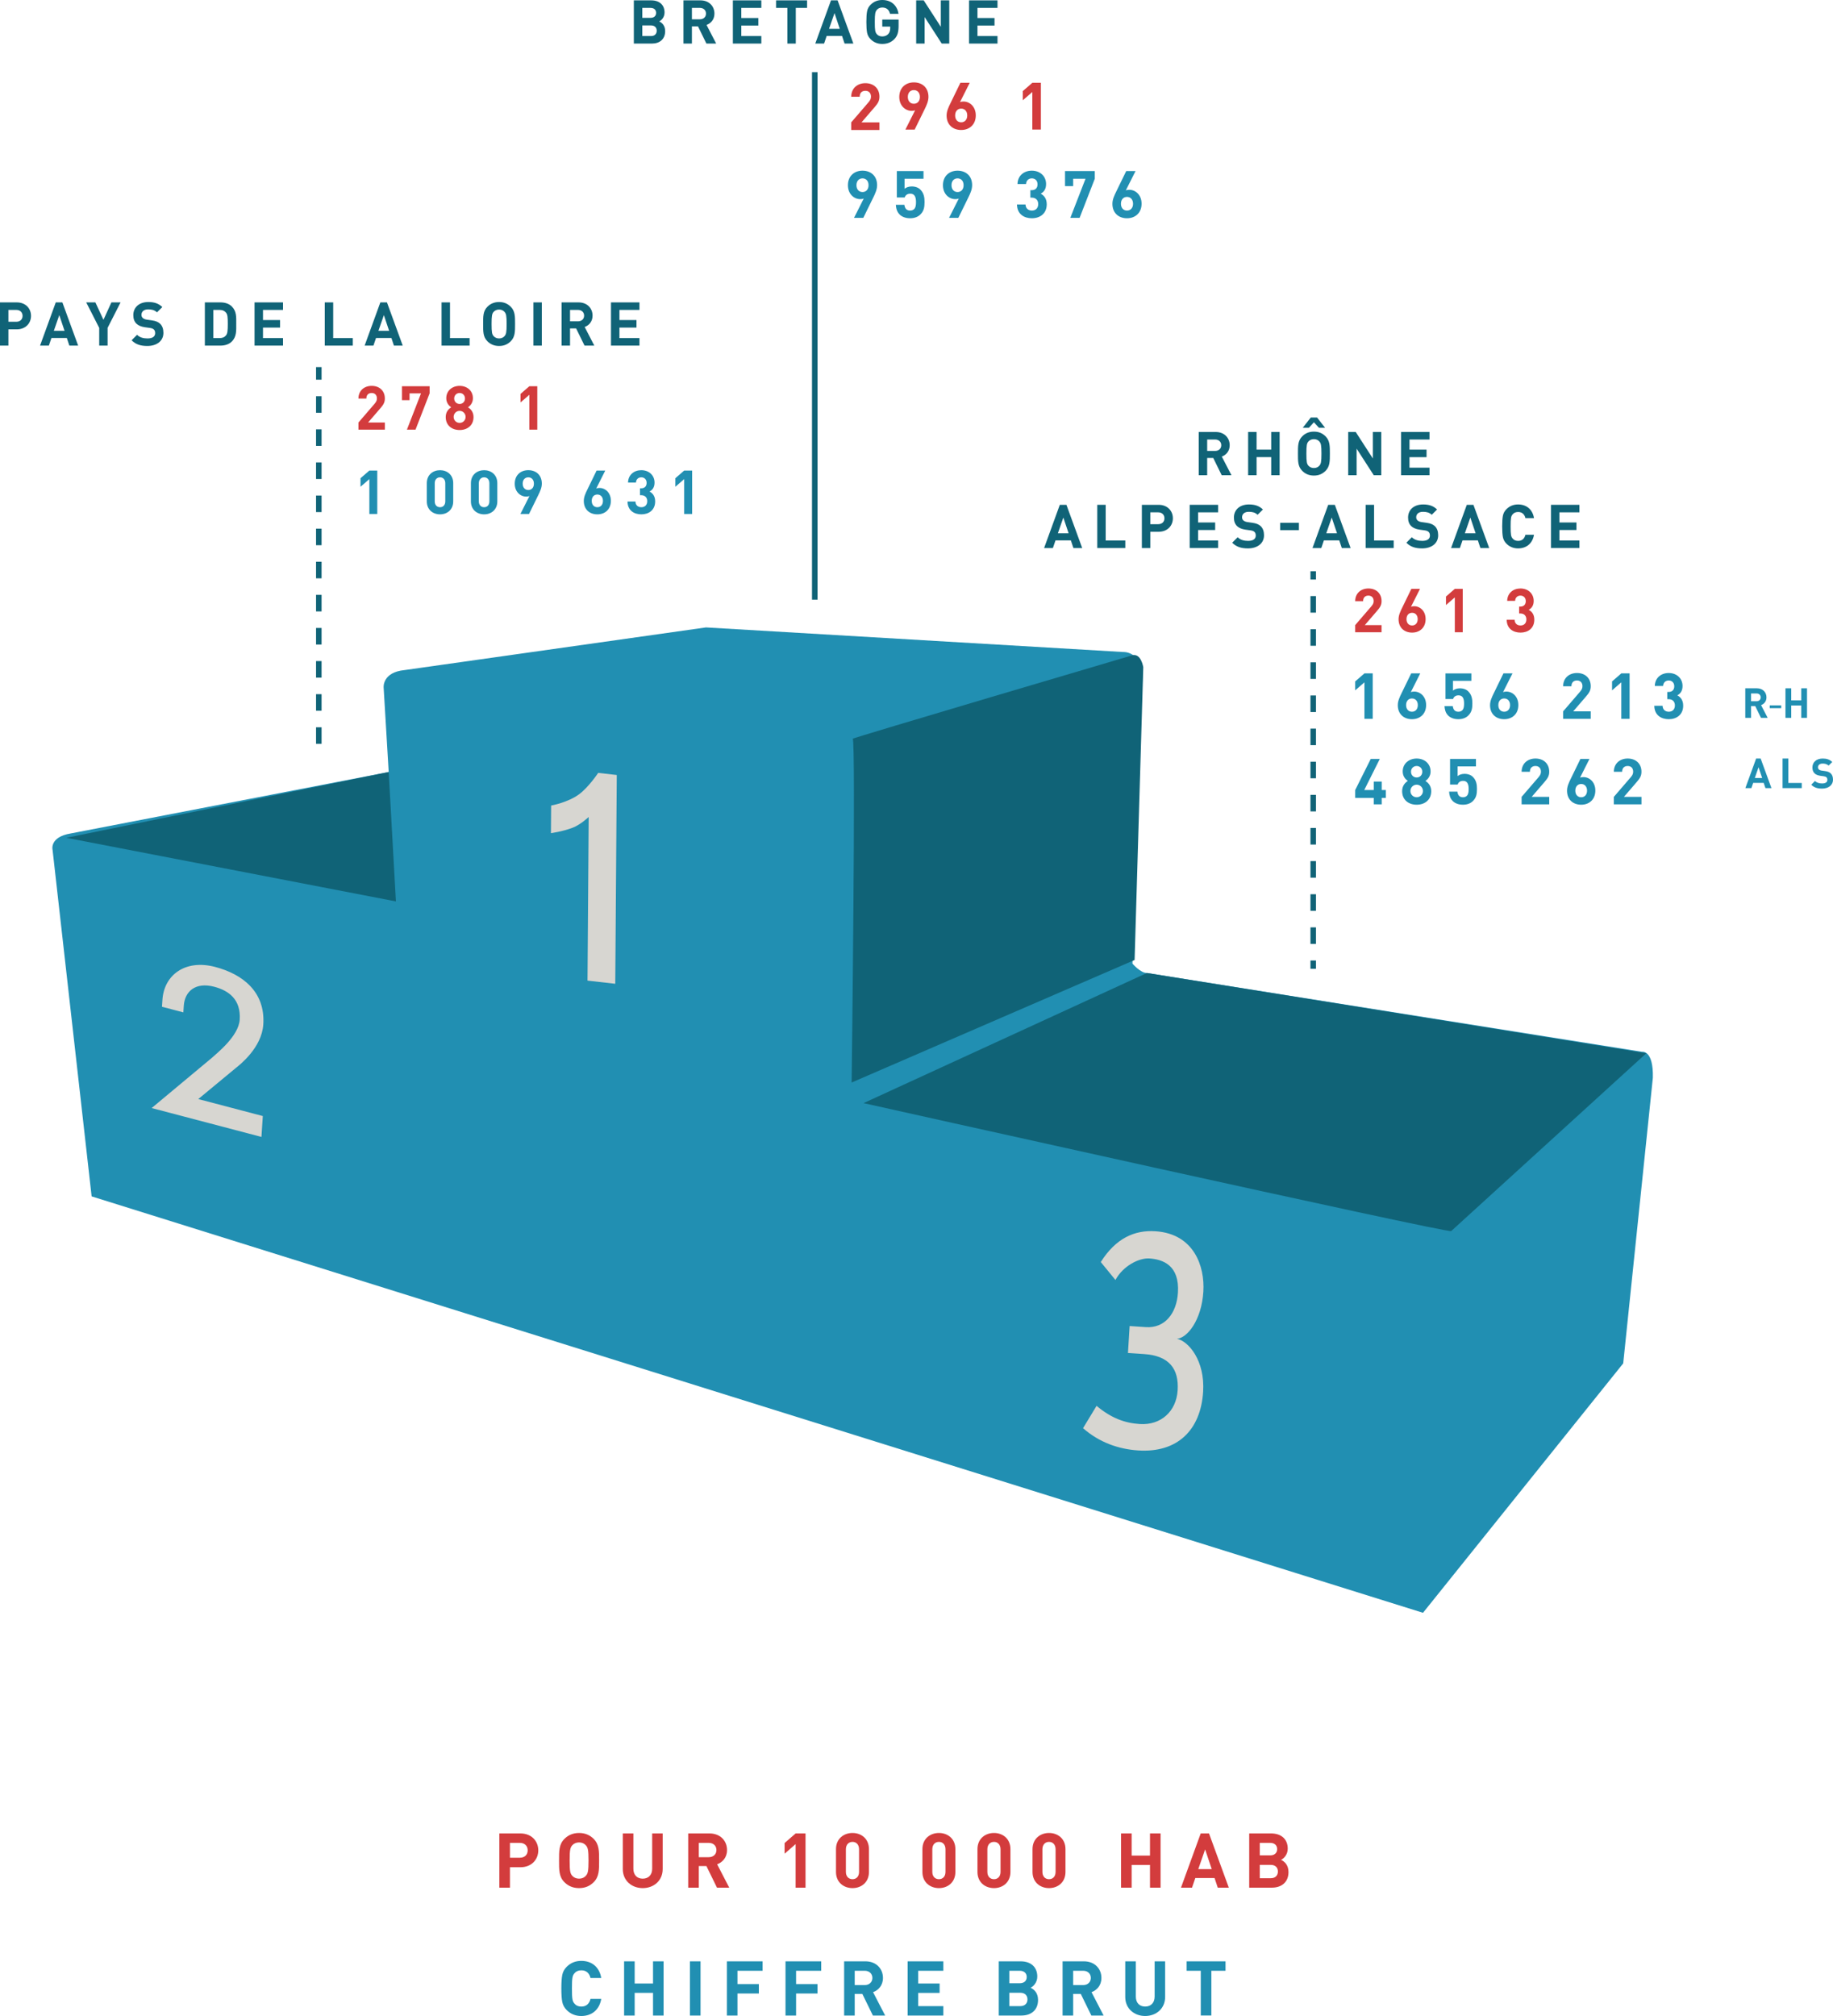 <?xml version="1.0" encoding="UTF-8" standalone="no"?>
<!-- Created with Inkscape (http://www.inkscape.org/) -->

<svg
   xmlns:dc="http://purl.org/dc/elements/1.1/"
   xmlns:cc="http://creativecommons.org/ns#"
   xmlns:rdf="http://www.w3.org/1999/02/22-rdf-syntax-ns#"
   xmlns:svg="http://www.w3.org/2000/svg"
   xmlns="http://www.w3.org/2000/svg"
   version="1.1"
   width="332.276"
   height="365.37"
   viewBox="0 0 332.276 365.37"
   id="Calque_1"
   xml:space="preserve"><defs
   id="defs271" />
<g
   transform="translate(-25.445,-7.816)"
   id="g3">
	<path
   d="m 355.736,150.738 c -0.813,0 -1.43,-0.174 -1.957,-0.707 l 0.677,-0.677 c 0.339,0.339 0.798,0.452 1.295,0.452 0.617,0 0.948,-0.234 0.948,-0.663 0,-0.188 -0.053,-0.346 -0.166,-0.452 -0.105,-0.098 -0.226,-0.15 -0.474,-0.188 l -0.647,-0.09 c -0.46,-0.068 -0.798,-0.211 -1.039,-0.444 -0.256,-0.256 -0.384,-0.602 -0.384,-1.053 0,-0.956 0.707,-1.626 1.866,-1.626 0.737,0 1.272,0.181 1.731,0.625 l -0.662,0.655 c -0.339,-0.323 -0.745,-0.369 -1.099,-0.369 -0.556,0 -0.828,0.309 -0.828,0.677 0,0.136 0.045,0.279 0.158,0.384 0.105,0.098 0.278,0.18 0.496,0.21 l 0.633,0.09 c 0.489,0.068 0.798,0.204 1.023,0.414 0.286,0.271 0.414,0.662 0.414,1.136 0.002,1.039 -0.864,1.626 -1.985,1.626 z"
   id="path5"
   style="fill:#218fb2" />
	<path
   d="M 283.397,300.112 42.054,224.643 34.979,161.883 c 0,0 -0.655,-2.358 3.276,-3.014 l 57.65,-11.137 -0.917,-15.33 c 0,0 -0.262,-2.751 3.8,-3.145 l 54.636,-7.73 75.6,4.455 c 0,0 3.276,-0.262 3.538,4.455 l -1.834,52.016 c 0,0 1.441,1.703 2.62,1.703 l 89.75,14.281 c 0,0 2.096,-0.393 1.965,4.717 l -5.372,51.754 -36.294,45.204 z"
   id="path7"
   style="fill:#218fb2" />
	<path
   d="m 131.946,185.537 0.214,-29.654 c 0,0 -1.508,1.418 -2.885,1.937 -1.837,0.705 -3.96,0.994 -3.96,0.994 l 0.036,-5.007 c 0,0 2.999,-0.526 5.049,-2.026 1.758,-1.293 3.482,-3.892 3.482,-3.892 l 3.368,0.384 -0.273,37.837 -5.031,-0.573 z"
   id="path9"
   style="fill:#d7d6d1" />
	<g
   id="g11">
		<path
   d="m 231.759,270.688 c -3.578,-0.239 -7.056,-1.462 -9.987,-4.036 l 2.452,-4.047 c 2.645,2.208 5.061,3.113 7.831,3.297 3.77,0.252 6.628,-2.233 6.869,-6.131 0.235,-3.799 -1.468,-6.242 -6.084,-6.55 l -2.924,-0.195 0.302,-4.885 2.962,0.198 c 3.385,0.226 5.56,-2.453 5.795,-6.253 0.309,-4.984 -2.755,-6.03 -5.179,-6.192 -1.846,-0.123 -4.755,1.317 -6.151,3.899 l -2.657,-3.249 c 2.698,-4.279 6.078,-5.837 9.925,-5.58 7.001,0.468 8.952,6.395 8.671,10.935 -0.324,5.231 -2.956,8.424 -4.779,8.55 2.097,0.438 5.086,3.957 4.737,9.582 -0.432,7.006 -4.705,11.13 -11.783,10.657 z"
   id="path13"
   style="fill:#d7d6d1" />
	</g>
	<g
   id="g15">
		<path
   d="m 52.934,208.633 10.894,-9.079 c 0.908,-0.841 4.874,-3.934 5.071,-6.941 0.238,-3.643 -1.965,-5.266 -4.619,-5.964 -3.422,-0.9 -5.349,0.86 -5.518,3.442 l -0.079,1.203 -3.876,-1.019 0.084,-1.275 c 0.289,-4.421 4.07,-7.384 9.552,-5.943 4.959,1.304 9.12,4.486 8.732,10.427 -0.277,4.244 -4.316,7.355 -4.991,7.897 l -6.796,5.624 11.698,3.077 -0.247,3.785 -19.905,-5.234 z"
   id="path17"
   style="fill:#d7d6d1" />
	</g>
	<path
   d="m 181.986,207.741 c 0,0 105.735,23.584 106.521,23.191 l 35.376,-32.232 -90.537,-14.544 -51.36,23.585 z"
   id="path19"
   style="fill:#106377" />
	<path
   d="m 179.824,204.007 51.295,-22.208 1.572,-53.064 c 0,0 -0.393,-2.555 -1.965,-2.162 0,0 -51.295,15.133 -50.706,15.133 0.589,0 -0.196,62.301 -0.196,62.301 z"
   id="path21"
   style="fill:#106377" />
	<polygon
   points="97.214,171.185 95.904,147.732 37.468,159.655 "
   id="polygon23"
   style="fill:#106377" />
	<line
   stroke-miterlimit="10"
   x1="173.14"
   y1="116.499"
   x2="173.14"
   y2="20.899"
   id="line25"
   style="fill:#ffffff;stroke:#106377;stroke-miterlimit:10" />
	
		<line
   stroke-miterlimit="10"
   x1="83.237"
   y1="142.626"
   x2="83.237"
   y2="74.342"
   id="line27"
   style="fill:#ffffff;stroke:#106377;stroke-miterlimit:10;stroke-dasharray:3" />
	<g
   id="g29">
		<line
   x1="263.498"
   y1="183.391"
   x2="263.498"
   y2="111.346"
   id="line31"
   style="fill:#ffffff" />
		<g
   id="g33">
			<line
   stroke-miterlimit="10"
   x1="263.498"
   y1="183.391"
   x2="263.498"
   y2="181.891"
   id="line35"
   style="fill:none;stroke:#106377;stroke-miterlimit:10" />
			
				<line
   stroke-miterlimit="10"
   x1="263.498"
   y1="178.889"
   x2="263.498"
   y2="114.347"
   id="line37"
   style="fill:none;stroke:#106377;stroke-miterlimit:10;stroke-dasharray:3.002, 3.002" />
			<line
   stroke-miterlimit="10"
   x1="263.498"
   y1="112.846"
   x2="263.498"
   y2="111.346"
   id="line39"
   style="fill:none;stroke:#106377;stroke-miterlimit:10" />
		</g>
	</g>
	<g
   id="g41">
		<path
   d="m 28.481,67.505 h -1.507 v 2.948 H 25.445 V 62.62 h 3.037 c 1.617,0 2.585,1.111 2.585,2.442 0,1.331 -0.969,2.443 -2.586,2.443 z m -0.078,-3.521 h -1.43 v 2.146 h 1.43 c 0.693,0 1.133,-0.43 1.133,-1.067 10e-4,-0.639 -0.44,-1.079 -1.133,-1.079 z"
   id="path43"
   style="fill:#106377" />
		<path
   d="m 38.017,70.453 -0.462,-1.386 h -2.783 l -0.473,1.386 h -1.595 l 2.849,-7.833 h 1.199 l 2.86,7.833 h -1.595 z m -1.826,-5.523 -0.99,2.849 h 1.947 L 36.191,64.93 z"
   id="path45"
   style="fill:#106377" />
		<path
   d="m 44.948,67.24 v 3.213 H 43.429 V 67.24 l -2.354,-4.62 h 1.661 l 1.463,3.157 1.441,-3.157 h 1.661 l -2.353,4.62 z"
   id="path47"
   style="fill:#106377" />
		<path
   d="m 52.163,70.519 c -1.188,0 -2.09,-0.254 -2.86,-1.034 l 0.99,-0.99 c 0.495,0.495 1.166,0.66 1.892,0.66 0.902,0 1.386,-0.342 1.386,-0.969 0,-0.274 -0.077,-0.506 -0.242,-0.66 -0.154,-0.143 -0.33,-0.22 -0.693,-0.274 L 51.69,67.12 c -0.671,-0.1 -1.166,-0.309 -1.518,-0.649 -0.374,-0.374 -0.561,-0.88 -0.561,-1.54 0,-1.397 1.034,-2.377 2.729,-2.377 1.078,0 1.859,0.265 2.53,0.913 l -0.968,0.957 c -0.495,-0.473 -1.089,-0.539 -1.606,-0.539 -0.814,0 -1.21,0.451 -1.21,0.99 0,0.198 0.066,0.407 0.231,0.562 0.154,0.143 0.407,0.264 0.726,0.308 l 0.924,0.132 c 0.715,0.1 1.166,0.298 1.496,0.605 0.418,0.396 0.605,0.968 0.605,1.661 0,1.518 -1.266,2.376 -2.905,2.376 z"
   id="path49"
   style="fill:#106377" />
		<path
   d="m 67.475,69.705 c -0.517,0.517 -1.254,0.748 -2.068,0.748 H 62.58 V 62.62 h 2.828 c 0.814,0 1.551,0.23 2.068,0.748 0.88,0.88 0.792,1.958 0.792,3.136 0,1.176 0.088,2.321 -0.793,3.201 z M 66.408,64.468 C 66.144,64.15 65.792,63.985 65.264,63.985 h -1.155 v 5.104 h 1.155 c 0.528,0 0.88,-0.165 1.144,-0.484 0.286,-0.352 0.33,-0.913 0.33,-2.101 0,-1.189 -0.044,-1.684 -0.33,-2.036 z"
   id="path51"
   style="fill:#106377" />
		<path
   d="M 71.589,70.453 V 62.62 h 5.16 v 1.364 h -3.63 v 1.837 h 3.091 v 1.364 h -3.091 v 1.903 h 3.63 v 1.364 h -5.16 z"
   id="path53"
   style="fill:#106377" />
		<path
   d="M 84.316,70.453 V 62.62 h 1.529 v 6.469 h 3.554 v 1.364 h -5.083 z"
   id="path55"
   style="fill:#106377" />
		<path
   d="m 96.856,70.453 -0.462,-1.386 h -2.783 l -0.473,1.386 h -1.595 l 2.849,-7.833 h 1.199 l 2.86,7.833 H 96.856 z M 95.03,64.93 94.04,67.779 h 1.947 L 95.03,64.93 z"
   id="path57"
   style="fill:#106377" />
		<path
   d="M 105.49,70.453 V 62.62 h 1.529 v 6.469 h 3.554 v 1.364 h -5.083 z"
   id="path59"
   style="fill:#106377" />
		<path
   d="m 118.031,69.661 c -0.55,0.55 -1.221,0.858 -2.112,0.858 -0.891,0 -1.573,-0.309 -2.123,-0.858 -0.792,-0.792 -0.771,-1.771 -0.771,-3.125 0,-1.353 -0.022,-2.332 0.771,-3.124 0.55,-0.55 1.232,-0.858 2.123,-0.858 0.891,0 1.562,0.309 2.112,0.858 0.792,0.792 0.781,1.771 0.781,3.124 0.001,1.353 0.011,2.333 -0.781,3.125 z m -1.133,-5.325 c -0.22,-0.253 -0.561,-0.418 -0.979,-0.418 -0.418,0 -0.77,0.165 -0.99,0.418 -0.297,0.33 -0.374,0.693 -0.374,2.2 0,1.508 0.077,1.871 0.374,2.201 0.22,0.253 0.572,0.418 0.99,0.418 0.418,0 0.759,-0.165 0.979,-0.418 0.297,-0.33 0.385,-0.693 0.385,-2.201 0,-1.507 -0.088,-1.87 -0.385,-2.2 z"
   id="path61"
   style="fill:#106377" />
		<path
   d="M 122.133,70.453 V 62.62 h 1.529 v 7.833 h -1.529 z"
   id="path63"
   style="fill:#106377" />
		<path
   d="m 131.407,70.453 -1.529,-3.124 h -1.1 v 3.124 h -1.529 V 62.62 h 3.069 c 1.595,0 2.542,1.089 2.542,2.398 0,1.1 -0.671,1.782 -1.43,2.057 l 1.749,3.378 h -1.772 z m -1.188,-6.469 h -1.441 v 2.068 h 1.441 c 0.671,0 1.111,-0.43 1.111,-1.034 0,-0.605 -0.44,-1.034 -1.111,-1.034 z"
   id="path65"
   style="fill:#106377" />
		<path
   d="M 136.202,70.453 V 62.62 h 5.16 v 1.364 h -3.63 v 1.837 h 3.091 v 1.364 h -3.091 v 1.903 h 3.63 v 1.364 h -5.16 z"
   id="path67"
   style="fill:#106377" />
	</g>
	<g
   id="g69">
		<path
   d="m 143.622,15.714 h -3.278 V 7.881 h 3.146 c 1.529,0 2.42,0.858 2.42,2.2 0,0.869 -0.572,1.431 -0.968,1.617 0.473,0.22 1.078,0.715 1.078,1.761 0,1.463 -1.001,2.255 -2.398,2.255 z m -0.253,-6.469 h -1.496 v 1.804 h 1.496 c 0.649,0 1.012,-0.362 1.012,-0.901 0,-0.539 -0.363,-0.903 -1.012,-0.903 z m 0.099,3.18 h -1.595 v 1.925 h 1.595 c 0.693,0 1.023,-0.44 1.023,-0.968 0,-0.529 -0.33,-0.957 -1.023,-0.957 z"
   id="path71"
   style="fill:#106377" />
		<path
   d="m 153.5,15.714 -1.529,-3.124 h -1.1 v 3.124 h -1.529 V 7.881 h 3.069 c 1.595,0 2.542,1.089 2.542,2.398 0,1.1 -0.671,1.782 -1.43,2.057 l 1.749,3.378 H 153.5 z m -1.188,-6.469 h -1.441 v 2.068 h 1.441 c 0.671,0 1.111,-0.43 1.111,-1.034 0,-0.605 -0.44,-1.034 -1.111,-1.034 z"
   id="path73"
   style="fill:#106377" />
		<path
   d="M 158.295,15.714 V 7.881 h 5.16 v 1.364 h -3.63 v 1.837 h 3.091 v 1.364 h -3.091 v 1.903 h 3.63 v 1.364 h -5.16 z"
   id="path75"
   style="fill:#106377" />
		<path
   d="m 169.702,9.245 v 6.469 h -1.529 V 9.245 h -2.046 V 7.881 h 5.622 v 1.364 h -2.047 z"
   id="path77"
   style="fill:#106377" />
		<path
   d="m 178.546,15.714 -0.462,-1.386 h -2.783 l -0.473,1.386 h -1.595 l 2.849,-7.833 h 1.199 l 2.86,7.833 h -1.595 z m -1.826,-5.523 -0.99,2.849 h 1.947 l -0.957,-2.849 z"
   id="path79"
   style="fill:#106377" />
		<path
   d="m 187.588,14.889 c -0.605,0.616 -1.331,0.892 -2.211,0.892 -0.836,0 -1.541,-0.286 -2.112,-0.858 -0.341,-0.341 -0.55,-0.737 -0.638,-1.178 -0.088,-0.439 -0.132,-1.089 -0.132,-1.947 0,-0.857 0.044,-1.507 0.132,-1.947 0.088,-0.45 0.297,-0.836 0.638,-1.177 0.572,-0.572 1.276,-0.858 2.112,-0.858 1.782,0 2.739,1.145 2.948,2.509 h -1.54 c -0.188,-0.759 -0.649,-1.145 -1.408,-1.145 -0.407,0 -0.737,0.144 -0.979,0.418 -0.286,0.363 -0.374,0.649 -0.374,2.2 0,1.541 0.066,1.849 0.374,2.212 0.231,0.274 0.561,0.407 0.979,0.407 0.451,0 0.814,-0.144 1.089,-0.44 0.231,-0.264 0.352,-0.616 0.352,-1.045 v -0.297 h -1.441 v -1.276 h 2.959 v 1.144 c 0,1.142 -0.209,1.813 -0.748,2.386 z"
   id="path81"
   style="fill:#106377" />
		<path
   d="m 196.157,15.714 -3.103,-4.808 v 4.808 h -1.529 V 7.881 h 1.364 l 3.103,4.797 V 7.881 h 1.529 v 7.833 h -1.364 z"
   id="path83"
   style="fill:#106377" />
		<path
   d="M 201.107,15.714 V 7.881 h 5.159 v 1.364 h -3.63 v 1.837 h 3.091 v 1.364 h -3.091 v 1.903 h 3.63 v 1.364 h -5.159 z"
   id="path85"
   style="fill:#106377" />
	</g>
	<g
   id="g87">
		<path
   d="m 246.905,93.94 -1.529,-3.124 h -1.101 v 3.124 h -1.529 v -7.833 h 3.069 c 1.596,0 2.542,1.089 2.542,2.398 0,1.1 -0.671,1.782 -1.431,2.057 l 1.749,3.378 h -1.77 z m -1.188,-6.469 h -1.441 v 2.068 h 1.441 c 0.671,0 1.111,-0.43 1.111,-1.034 0,-0.605 -0.44,-1.034 -1.111,-1.034 z"
   id="path89"
   style="fill:#106377" />
		<path
   d="m 255.881,93.94 v -3.278 h -2.651 v 3.278 h -1.53 v -7.833 h 1.529 v 3.201 h 2.651 v -3.201 h 1.529 v 7.833 h -1.528 z"
   id="path91"
   style="fill:#106377" />
		<path
   d="m 265.737,93.148 c -0.55,0.55 -1.222,0.858 -2.112,0.858 -0.892,0 -1.573,-0.309 -2.123,-0.858 -0.793,-0.792 -0.771,-1.771 -0.771,-3.125 0,-1.353 -0.022,-2.332 0.771,-3.124 0.55,-0.55 1.231,-0.858 2.123,-0.858 0.891,0 1.562,0.309 2.112,0.858 0.792,0.792 0.781,1.771 0.781,3.124 0.001,1.353 0.011,2.333 -0.781,3.125 z m -1.199,-7.8 -0.913,-1.002 -0.913,1.002 h -1.111 l 1.452,-1.859 h 1.145 l 1.452,1.859 h -1.112 z m 0.066,2.474 c -0.22,-0.253 -0.561,-0.418 -0.979,-0.418 -0.418,0 -0.771,0.165 -0.99,0.418 -0.297,0.33 -0.374,0.693 -0.374,2.2 0,1.508 0.077,1.871 0.374,2.201 0.22,0.253 0.572,0.418 0.99,0.418 0.418,0 0.759,-0.165 0.979,-0.418 0.298,-0.33 0.386,-0.693 0.386,-2.201 -0.001,-1.506 -0.089,-1.869 -0.386,-2.2 z"
   id="path93"
   style="fill:#106377" />
		<path
   d="m 274.471,93.94 -3.103,-4.808 v 4.808 h -1.529 v -7.833 h 1.364 l 3.103,4.797 v -4.797 h 1.529 v 7.833 h -1.364 z"
   id="path95"
   style="fill:#106377" />
		<path
   d="m 279.42,93.94 v -7.833 h 5.16 v 1.364 h -3.631 v 1.837 h 3.092 v 1.364 h -3.092 v 1.903 h 3.631 v 1.364 h -5.16 z"
   id="path97"
   style="fill:#106377" />
		<path
   d="m 220.027,107.14 -0.462,-1.386 h -2.783 l -0.474,1.386 h -1.595 l 2.849,-7.833 h 1.199 l 2.86,7.833 h -1.594 z m -1.826,-5.523 -0.99,2.849 h 1.947 l -0.957,-2.849 z"
   id="path99"
   style="fill:#106377" />
		<path
   d="m 224.35,107.14 v -7.833 h 1.529 v 6.469 h 3.554 v 1.364 h -5.083 z"
   id="path101"
   style="fill:#106377" />
		<path
   d="m 235.472,104.192 h -1.508 v 2.948 h -1.529 v -7.833 h 3.037 c 1.617,0 2.585,1.111 2.585,2.442 0,1.331 -0.968,2.443 -2.585,2.443 z m -0.077,-3.521 h -1.431 v 2.146 h 1.431 c 0.692,0 1.133,-0.43 1.133,-1.067 -0.001,-0.639 -0.441,-1.079 -1.133,-1.079 z"
   id="path103"
   style="fill:#106377" />
		<path
   d="m 241.103,107.14 v -7.833 h 5.159 v 1.364 h -3.63 v 1.837 h 3.091 v 1.364 h -3.091 v 1.903 h 3.63 v 1.364 h -5.159 z"
   id="path105"
   style="fill:#106377" />
		<path
   d="m 251.674,107.206 c -1.188,0 -2.091,-0.254 -2.86,-1.034 l 0.99,-0.99 c 0.495,0.495 1.166,0.66 1.892,0.66 0.902,0 1.387,-0.342 1.387,-0.969 0,-0.274 -0.077,-0.506 -0.242,-0.66 -0.154,-0.143 -0.33,-0.22 -0.693,-0.274 l -0.946,-0.132 c -0.671,-0.1 -1.166,-0.309 -1.518,-0.649 -0.374,-0.374 -0.562,-0.88 -0.562,-1.54 0,-1.397 1.034,-2.377 2.729,-2.377 1.078,0 1.859,0.265 2.53,0.913 l -0.968,0.957 c -0.495,-0.473 -1.089,-0.539 -1.606,-0.539 -0.814,0 -1.21,0.451 -1.21,0.99 0,0.198 0.065,0.407 0.23,0.562 0.154,0.143 0.407,0.264 0.727,0.308 l 0.924,0.132 c 0.716,0.1 1.166,0.298 1.496,0.605 0.418,0.396 0.605,0.968 0.605,1.661 -0.001,1.518 -1.266,2.376 -2.905,2.376 z"
   id="path107"
   style="fill:#106377" />
		<path
   d="m 257.514,103.895 v -1.332 h 3.389 v 1.332 h -3.389 z"
   id="path109"
   style="fill:#106377" />
		<path
   d="m 268.68,107.14 -0.462,-1.386 h -2.783 l -0.473,1.386 h -1.596 l 2.85,-7.833 h 1.199 l 2.86,7.833 h -1.595 z m -1.826,-5.523 -0.99,2.849 h 1.947 l -0.957,-2.849 z"
   id="path111"
   style="fill:#106377" />
		<path
   d="m 273.002,107.14 v -7.833 h 1.529 v 6.469 h 3.554 v 1.364 h -5.083 z"
   id="path113"
   style="fill:#106377" />
		<path
   d="m 283.244,107.206 c -1.188,0 -2.091,-0.254 -2.86,-1.034 l 0.99,-0.99 c 0.495,0.495 1.166,0.66 1.892,0.66 0.902,0 1.387,-0.342 1.387,-0.969 0,-0.274 -0.077,-0.506 -0.242,-0.66 -0.154,-0.143 -0.33,-0.22 -0.693,-0.274 l -0.946,-0.132 c -0.671,-0.1 -1.166,-0.309 -1.518,-0.649 -0.374,-0.374 -0.562,-0.88 -0.562,-1.54 0,-1.397 1.034,-2.377 2.729,-2.377 1.078,0 1.859,0.265 2.53,0.913 l -0.968,0.957 c -0.495,-0.473 -1.089,-0.539 -1.606,-0.539 -0.814,0 -1.21,0.451 -1.21,0.99 0,0.198 0.065,0.407 0.23,0.562 0.154,0.143 0.407,0.264 0.727,0.308 l 0.924,0.132 c 0.716,0.1 1.166,0.298 1.496,0.605 0.418,0.396 0.605,0.968 0.605,1.661 0,1.518 -1.266,2.376 -2.905,2.376 z"
   id="path115"
   style="fill:#106377" />
		<path
   d="m 293.804,107.14 -0.462,-1.386 h -2.783 l -0.473,1.386 h -1.596 l 2.85,-7.833 h 1.199 l 2.86,7.833 h -1.595 z m -1.826,-5.523 -0.99,2.849 h 1.947 l -0.957,-2.849 z"
   id="path117"
   style="fill:#106377" />
		<path
   d="m 300.636,107.206 c -0.837,0 -1.541,-0.286 -2.112,-0.858 -0.342,-0.341 -0.551,-0.737 -0.639,-1.178 -0.088,-0.439 -0.132,-1.089 -0.132,-1.947 0,-0.857 0.044,-1.507 0.132,-1.947 0.088,-0.45 0.297,-0.836 0.639,-1.177 0.571,-0.572 1.275,-0.858 2.112,-0.858 1.507,0 2.618,0.881 2.882,2.476 h -1.551 c -0.165,-0.671 -0.583,-1.111 -1.32,-1.111 -0.418,0 -0.748,0.132 -0.979,0.407 -0.319,0.341 -0.385,0.693 -0.385,2.211 0,1.519 0.065,1.871 0.385,2.212 0.231,0.274 0.562,0.407 0.979,0.407 0.737,0 1.155,-0.44 1.32,-1.111 h 1.551 c -0.264,1.593 -1.386,2.474 -2.882,2.474 z"
   id="path119"
   style="fill:#106377" />
		<path
   d="m 306.597,107.14 v -7.833 h 5.159 v 1.364 h -3.63 v 1.837 h 3.091 v 1.364 h -3.091 v 1.903 h 3.63 v 1.364 h -5.159 z"
   id="path121"
   style="fill:#106377" />
	</g>
	<path
   d="m 119.777,346.227 h -1.891 v 3.698 h -1.918 v -9.826 h 3.809 c 2.028,0 3.243,1.394 3.243,3.064 0,1.67 -1.214,3.064 -3.243,3.064 z m -0.096,-4.417 h -1.794 v 2.691 h 1.794 c 0.869,0 1.421,-0.538 1.421,-1.339 0,-0.8 -0.552,-1.352 -1.421,-1.352 z"
   id="path123"
   style="fill:#d33c3d" />
	<path
   d="m 133.068,348.931 c -0.69,0.69 -1.532,1.077 -2.65,1.077 -1.118,0 -1.974,-0.387 -2.664,-1.077 -0.993,-0.993 -0.966,-2.222 -0.966,-3.919 0,-1.698 -0.028,-2.926 0.966,-3.919 0.69,-0.69 1.546,-1.076 2.664,-1.076 1.118,0 1.959,0.386 2.65,1.076 0.994,0.994 0.98,2.222 0.98,3.919 0,1.697 0.014,2.926 -0.98,3.919 z m -1.421,-6.679 c -0.276,-0.317 -0.704,-0.524 -1.228,-0.524 -0.524,0 -0.966,0.207 -1.242,0.524 -0.372,0.414 -0.469,0.87 -0.469,2.76 0,1.89 0.096,2.346 0.469,2.76 0.276,0.318 0.718,0.525 1.242,0.525 0.524,0 0.952,-0.207 1.228,-0.525 0.372,-0.414 0.483,-0.869 0.483,-2.76 0,-1.891 -0.111,-2.346 -0.483,-2.76 z"
   id="path125"
   style="fill:#d33c3d" />
	<path
   d="m 141.957,350.008 c -2.015,0 -3.615,-1.366 -3.615,-3.451 v -6.458 h 1.918 v 6.39 c 0,1.132 0.662,1.808 1.697,1.808 1.035,0 1.712,-0.677 1.712,-1.808 v -6.39 h 1.904 v 6.458 c 0,2.084 -1.6,3.451 -3.616,3.451 z"
   id="path127"
   style="fill:#d33c3d" />
	<path
   d="m 155.415,349.925 -1.918,-3.919 h -1.38 v 3.919 h -1.918 v -9.826 h 3.85 c 2.001,0 3.188,1.366 3.188,3.009 0,1.38 -0.842,2.236 -1.794,2.581 l 2.194,4.237 h -2.222 z m -1.491,-8.115 h -1.808 v 2.594 h 1.808 c 0.842,0 1.394,-0.538 1.394,-1.298 0,-0.758 -0.552,-1.296 -1.394,-1.296 z"
   id="path129"
   style="fill:#d33c3d" />
	<path
   d="m 169.672,349.925 v -7.894 l -2.001,1.739 v -1.932 l 2.001,-1.739 h 1.794 v 9.826 h -1.794 z"
   id="path131"
   style="fill:#d33c3d" />
	<path
   d="m 179.983,350.008 c -1.6,0 -2.994,-1.049 -2.994,-2.926 v -4.14 c 0,-1.877 1.394,-2.926 2.994,-2.926 1.601,0 2.981,1.048 2.981,2.926 v 4.14 c 0,1.876 -1.38,2.926 -2.981,2.926 z m 1.187,-7.038 c 0,-0.829 -0.483,-1.339 -1.187,-1.339 -0.704,0 -1.2,0.51 -1.2,1.339 v 4.098 c 0,0.828 0.497,1.325 1.2,1.325 0.703,0 1.187,-0.497 1.187,-1.325 v -4.098 z"
   id="path133"
   style="fill:#d33c3d" />
	<path
   d="m 195.65,350.008 c -1.6,0 -2.994,-1.049 -2.994,-2.926 v -4.14 c 0,-1.877 1.394,-2.926 2.994,-2.926 1.601,0 2.981,1.048 2.981,2.926 v 4.14 c 0,1.876 -1.38,2.926 -2.981,2.926 z m 1.187,-7.038 c 0,-0.829 -0.483,-1.339 -1.187,-1.339 -0.704,0 -1.2,0.51 -1.2,1.339 v 4.098 c 0,0.828 0.497,1.325 1.2,1.325 0.703,0 1.187,-0.497 1.187,-1.325 v -4.098 z"
   id="path135"
   style="fill:#d33c3d" />
	<path
   d="m 205.629,350.008 c -1.6,0 -2.994,-1.049 -2.994,-2.926 v -4.14 c 0,-1.877 1.394,-2.926 2.994,-2.926 1.601,0 2.981,1.048 2.981,2.926 v 4.14 c 0,1.876 -1.38,2.926 -2.981,2.926 z m 1.187,-7.038 c 0,-0.829 -0.483,-1.339 -1.187,-1.339 -0.704,0 -1.2,0.51 -1.2,1.339 v 4.098 c 0,0.828 0.497,1.325 1.2,1.325 0.704,0 1.187,-0.497 1.187,-1.325 v -4.098 z"
   id="path137"
   style="fill:#d33c3d" />
	<path
   d="m 215.608,350.008 c -1.6,0 -2.994,-1.049 -2.994,-2.926 v -4.14 c 0,-1.877 1.394,-2.926 2.994,-2.926 1.601,0 2.981,1.048 2.981,2.926 v 4.14 c 0,1.876 -1.38,2.926 -2.981,2.926 z m 1.187,-7.038 c 0,-0.829 -0.483,-1.339 -1.187,-1.339 -0.704,0 -1.2,0.51 -1.2,1.339 v 4.098 c 0,0.828 0.497,1.325 1.2,1.325 0.703,0 1.187,-0.497 1.187,-1.325 v -4.098 z"
   id="path139"
   style="fill:#d33c3d" />
	<path
   d="m 233.91,349.925 v -4.112 h -3.326 v 4.112 h -1.918 v -9.826 h 1.918 v 4.016 h 3.326 v -4.016 h 1.918 v 9.826 h -1.918 z"
   id="path141"
   style="fill:#d33c3d" />
	<path
   d="m 246.194,349.925 -0.58,-1.739 h -3.492 l -0.593,1.739 h -2.001 l 3.575,-9.826 h 1.504 l 3.588,9.826 h -2.001 z m -2.291,-6.928 -1.242,3.574 h 2.443 l -1.201,-3.574 z"
   id="path143"
   style="fill:#d33c3d" />
	<path
   d="m 256.008,349.925 h -4.112 v -9.826 h 3.946 c 1.918,0 3.036,1.077 3.036,2.76 0,1.09 -0.718,1.794 -1.215,2.029 0.594,0.276 1.352,0.897 1.352,2.208 0.001,1.835 -1.255,2.829 -3.007,2.829 z m -0.318,-8.115 h -1.876 v 2.263 h 1.876 c 0.814,0 1.27,-0.455 1.27,-1.132 0,-0.675 -0.456,-1.131 -1.27,-1.131 z m 0.124,3.989 h -2.001 v 2.415 h 2.001 c 0.87,0 1.283,-0.552 1.283,-1.215 0,-0.663 -0.413,-1.2 -1.283,-1.2 z"
   id="path145"
   style="fill:#d33c3d" />
	<path
   d="m 130.819,373.186 c -1.049,0 -1.932,-0.359 -2.65,-1.077 -0.428,-0.428 -0.69,-0.924 -0.8,-1.476 -0.11,-0.552 -0.165,-1.366 -0.165,-2.443 0,-1.077 0.055,-1.891 0.165,-2.443 0.111,-0.565 0.372,-1.049 0.8,-1.476 0.718,-0.718 1.601,-1.076 2.65,-1.076 1.891,0 3.285,1.104 3.616,3.105 h -1.946 c -0.207,-0.842 -0.731,-1.394 -1.656,-1.394 -0.524,0 -0.939,0.165 -1.228,0.511 -0.401,0.428 -0.483,0.869 -0.483,2.774 0,1.904 0.082,2.346 0.483,2.774 0.289,0.345 0.704,0.511 1.228,0.511 0.924,0 1.449,-0.553 1.656,-1.394 h 1.946 c -0.332,1.999 -1.739,3.104 -3.616,3.104 z"
   id="path147"
   style="fill:#218fb2" />
	<path
   d="m 143.821,373.103 v -4.112 h -3.326 v 4.112 h -1.918 v -9.826 h 1.918 v 4.016 h 3.326 v -4.016 h 1.918 v 9.826 h -1.918 z"
   id="path149"
   style="fill:#218fb2" />
	<path
   d="m 150.516,373.103 v -9.826 h 1.918 v 9.826 h -1.918 z"
   id="path151"
   style="fill:#218fb2" />
	<path
   d="m 159.128,364.988 v 2.415 h 3.878 v 1.711 h -3.878 v 3.988 h -1.918 v -9.826 h 6.472 v 1.712 h -4.554 z"
   id="path153"
   style="fill:#218fb2" />
	<path
   d="m 169.755,364.988 v 2.415 h 3.878 v 1.711 h -3.878 v 3.988 h -1.918 v -9.826 h 6.472 v 1.712 h -4.554 z"
   id="path155"
   style="fill:#218fb2" />
	<path
   d="m 183.681,373.103 -1.918,-3.919 h -1.38 v 3.919 h -1.918 v -9.826 h 3.85 c 2.001,0 3.188,1.366 3.188,3.009 0,1.38 -0.842,2.236 -1.794,2.581 l 2.194,4.237 h -2.222 z m -1.49,-8.115 h -1.808 v 2.594 h 1.808 c 0.842,0 1.394,-0.538 1.394,-1.298 0,-0.76 -0.552,-1.296 -1.394,-1.296 z"
   id="path157"
   style="fill:#218fb2" />
	<path
   d="m 189.976,373.103 v -9.826 h 6.472 v 1.712 h -4.554 v 2.304 h 3.878 v 1.711 h -3.878 v 2.388 h 4.554 v 1.711 h -6.472 z"
   id="path159"
   style="fill:#218fb2" />
	<path
   d="m 210.61,373.103 h -4.112 v -9.826 h 3.946 c 1.918,0 3.036,1.077 3.036,2.76 0,1.09 -0.718,1.794 -1.215,2.029 0.593,0.276 1.352,0.897 1.352,2.208 0.001,1.835 -1.254,2.829 -3.007,2.829 z m -0.317,-8.115 h -1.876 v 2.263 h 1.876 c 0.814,0 1.27,-0.455 1.27,-1.132 -10e-4,-0.675 -0.456,-1.131 -1.27,-1.131 z m 0.124,3.989 h -2.001 v 2.415 h 2.001 c 0.87,0 1.283,-0.552 1.283,-1.215 0,-0.662 -0.413,-1.2 -1.283,-1.2 z"
   id="path161"
   style="fill:#218fb2" />
	<path
   d="m 223.281,373.103 -1.918,-3.919 h -1.38 v 3.919 h -1.918 v -9.826 h 3.85 c 2.001,0 3.188,1.366 3.188,3.009 0,1.38 -0.842,2.236 -1.794,2.581 l 2.194,4.237 h -2.222 z m -1.491,-8.115 h -1.808 v 2.594 h 1.808 c 0.842,0 1.394,-0.538 1.394,-1.298 0,-0.76 -0.552,-1.296 -1.394,-1.296 z"
   id="path163"
   style="fill:#218fb2" />
	<path
   d="m 233.038,373.186 c -2.015,0 -3.615,-1.366 -3.615,-3.451 v -6.458 h 1.918 v 6.39 c 0,1.132 0.662,1.808 1.697,1.808 1.035,0 1.712,-0.677 1.712,-1.808 v -6.39 h 1.904 v 6.458 c 0,2.084 -1.6,3.451 -3.616,3.451 z"
   id="path165"
   style="fill:#218fb2" />
	<path
   d="m 245.033,364.988 v 8.114 h -1.918 v -8.114 h -2.567 v -1.712 h 7.052 v 1.712 h -2.567 z"
   id="path167"
   style="fill:#218fb2" />
	<path
   d="m 271.106,122.4 v -1.292 l 2.937,-3.412 c 0.287,-0.342 0.409,-0.585 0.409,-0.95 0,-0.585 -0.342,-0.983 -0.95,-0.983 -0.475,0 -0.961,0.243 -0.961,1.005 h -1.436 c 0,-1.436 1.049,-2.297 2.396,-2.297 1.391,0 2.385,0.872 2.385,2.285 0,0.762 -0.298,1.171 -0.84,1.8 l -2.198,2.551 h 3.037 v 1.292 h -4.779 z"
   id="path169"
   style="fill:#d33c3d" />
	<path
   d="m 281.421,122.466 c -1.391,0 -2.451,-0.873 -2.451,-2.43 0,-0.718 0.309,-1.381 0.662,-2.098 l 1.656,-3.402 h 1.568 l -1.634,3.247 c 0.188,-0.078 0.398,-0.099 0.585,-0.099 1.06,0 2.065,0.872 2.065,2.33 10e-4,1.547 -1.059,2.452 -2.451,2.452 z m 0,-3.589 c -0.585,0 -1.016,0.42 -1.016,1.149 0,0.728 0.43,1.148 1.016,1.148 0.586,0 1.016,-0.42 1.016,-1.148 10e-4,-0.696 -0.408,-1.149 -1.016,-1.149 z"
   id="path171"
   style="fill:#d33c3d" />
	<path
   d="m 289.164,122.4 v -6.317 l -1.601,1.391 v -1.546 l 1.601,-1.391 h 1.436 v 7.863 h -1.436 z"
   id="path173"
   style="fill:#d33c3d" />
	<path
   d="m 301.077,122.466 c -1.281,0 -2.485,-0.674 -2.507,-2.319 h 1.436 c 0.022,0.707 0.508,1.027 1.071,1.027 0.618,0 1.06,-0.387 1.06,-1.093 0,-0.652 -0.397,-1.083 -1.104,-1.083 h -0.21 v -1.248 h 0.21 c 0.696,0 0.994,-0.43 0.994,-0.983 0,-0.662 -0.442,-1.005 -0.961,-1.005 -0.541,0 -0.938,0.353 -0.971,0.95 h -1.436 c 0.033,-1.403 1.082,-2.242 2.407,-2.242 1.392,0 2.397,0.928 2.397,2.253 0,0.85 -0.387,1.336 -0.905,1.612 0.563,0.298 1.016,0.84 1.016,1.789 -0.001,1.569 -1.149,2.342 -2.497,2.342 z"
   id="path175"
   style="fill:#d33c3d" />
	<g
   id="g177">
		<path
   d="m 275.916,152.422 v 1.168 h -1.445 v -1.168 h -3.364 V 151 l 2.821,-5.642 h 1.641 L 272.748,151 h 1.723 v -1.538 h 1.445 V 151 h 0.751 v 1.422 h -0.751 z"
   id="path179"
   style="fill:#218fb2" />
		<path
   d="m 282.252,153.66 c -1.457,0 -2.636,-0.867 -2.636,-2.463 0,-1.006 0.578,-1.549 1.029,-1.849 -0.416,-0.289 -0.925,-0.833 -0.925,-1.711 0,-1.457 1.156,-2.347 2.532,-2.347 1.376,0 2.52,0.89 2.52,2.347 0,0.878 -0.509,1.422 -0.925,1.711 0.45,0.3 1.041,0.844 1.041,1.849 0.001,1.595 -1.179,2.463 -2.636,2.463 z m 0,-3.631 c -0.636,0 -1.133,0.509 -1.133,1.145 0,0.636 0.497,1.133 1.133,1.133 0.636,0 1.133,-0.497 1.133,-1.133 0.001,-0.636 -0.497,-1.145 -1.133,-1.145 z m 0,-3.387 c -0.59,0 -1.029,0.45 -1.029,1.04 0,0.601 0.439,1.041 1.029,1.041 0.59,0 1.017,-0.439 1.017,-1.041 10e-4,-0.589 -0.427,-1.04 -1.017,-1.04 z"
   id="path181"
   style="fill:#218fb2" />
		<path
   d="m 292.451,152.989 c -0.37,0.37 -0.959,0.671 -1.815,0.671 -0.855,0 -1.48,-0.301 -1.838,-0.659 -0.509,-0.509 -0.624,-1.11 -0.67,-1.711 h 1.503 c 0.081,0.647 0.382,1.017 1.006,1.017 0.289,0 0.532,-0.081 0.717,-0.266 0.266,-0.266 0.324,-0.705 0.324,-1.225 0,-0.948 -0.278,-1.48 -1.006,-1.48 -0.613,0 -0.89,0.347 -0.994,0.671 h -1.376 v -4.648 h 4.694 v 1.353 h -3.33 v 1.769 c 0.22,-0.208 0.682,-0.417 1.237,-0.417 0.682,0 1.202,0.22 1.537,0.555 0.647,0.648 0.74,1.422 0.74,2.197 -0.001,0.924 -0.128,1.572 -0.729,2.173 z"
   id="path183"
   style="fill:#218fb2" />
		<path
   d="m 301.274,153.59 v -1.353 l 3.075,-3.572 c 0.301,-0.358 0.428,-0.613 0.428,-0.994 0,-0.613 -0.358,-1.029 -0.994,-1.029 -0.497,0 -1.006,0.254 -1.006,1.052 h -1.503 c 0,-1.503 1.098,-2.405 2.509,-2.405 1.457,0 2.497,0.913 2.497,2.393 0,0.798 -0.312,1.225 -0.878,1.885 l -2.301,2.671 h 3.18 v 1.353 h -5.007 z"
   id="path185"
   style="fill:#218fb2" />
		<path
   d="m 312.073,153.66 c -1.457,0 -2.566,-0.913 -2.566,-2.544 0,-0.751 0.323,-1.445 0.694,-2.197 l 1.734,-3.561 h 1.641 l -1.711,3.399 c 0.197,-0.081 0.416,-0.104 0.613,-0.104 1.11,0 2.162,0.913 2.162,2.439 0,1.62 -1.11,2.568 -2.567,2.568 z m 0,-3.758 c -0.613,0 -1.063,0.44 -1.063,1.203 0,0.762 0.451,1.202 1.063,1.202 0.613,0 1.064,-0.44 1.064,-1.202 0,-0.729 -0.428,-1.203 -1.064,-1.203 z"
   id="path187"
   style="fill:#218fb2" />
		<path
   d="m 317.994,153.59 v -1.353 l 3.075,-3.572 c 0.301,-0.358 0.428,-0.613 0.428,-0.994 0,-0.613 -0.358,-1.029 -0.994,-1.029 -0.497,0 -1.006,0.254 -1.006,1.052 h -1.503 c 0,-1.503 1.098,-2.405 2.509,-2.405 1.457,0 2.497,0.913 2.497,2.393 0,0.798 -0.312,1.225 -0.878,1.885 l -2.301,2.671 H 323 v 1.353 h -5.006 z"
   id="path189"
   style="fill:#218fb2" />
	</g>
	<g
   id="g191">
		<path
   d="m 179.752,31.373 v -1.382 l 3.142,-3.651 c 0.307,-0.366 0.437,-0.626 0.437,-1.016 0,-0.626 -0.366,-1.051 -1.016,-1.051 -0.508,0 -1.028,0.26 -1.028,1.075 h -1.536 c 0,-1.536 1.122,-2.457 2.564,-2.457 1.489,0 2.552,0.933 2.552,2.445 0,0.816 -0.319,1.252 -0.898,1.926 l -2.351,2.729 h 3.249 v 1.382 h -5.115 z"
   id="path193"
   style="fill:#d33c3d" />
		<path
   d="m 193.048,27.632 -1.799,3.67 h -1.68 l 1.763,-3.502 c -0.202,0.083 -0.429,0.107 -0.631,0.107 -1.143,0 -2.24,-0.941 -2.24,-2.514 0,-1.668 1.144,-2.644 2.645,-2.644 1.501,0 2.644,0.941 2.644,2.621 0,0.773 -0.321,1.488 -0.702,2.262 z m -1.942,-3.49 c -0.631,0 -1.096,0.453 -1.096,1.239 0,0.75 0.441,1.239 1.096,1.239 0.631,0 1.096,-0.453 1.096,-1.239 -0.001,-0.787 -0.465,-1.239 -1.096,-1.239 z"
   id="path195"
   style="fill:#d33c3d" />
		<path
   d="m 199.684,31.373 c -1.501,0 -2.644,-0.941 -2.644,-2.621 0,-0.774 0.333,-1.489 0.715,-2.263 l 1.787,-3.67 h 1.691 l -1.763,3.503 c 0.203,-0.084 0.429,-0.107 0.631,-0.107 1.144,0 2.228,0.941 2.228,2.513 0,1.668 -1.144,2.645 -2.645,2.645 z m 0,-3.872 c -0.631,0 -1.096,0.453 -1.096,1.24 0,0.786 0.464,1.239 1.096,1.239 0.632,0 1.096,-0.453 1.096,-1.239 0.001,-0.752 -0.44,-1.24 -1.096,-1.24 z"
   id="path197"
   style="fill:#d33c3d" />
		<path
   d="m 212.583,31.301 v -6.814 l -1.727,1.501 V 24.32 l 1.727,-1.501 h 1.549 v 8.482 h -1.549 z"
   id="path199"
   style="fill:#d33c3d" />
	</g>
	<g
   id="g201">
		<path
   d="m 183.736,43.632 -1.799,3.67 h -1.68 L 182.02,43.8 c -0.202,0.083 -0.429,0.107 -0.631,0.107 -1.143,0 -2.24,-0.941 -2.24,-2.514 0,-1.668 1.144,-2.644 2.645,-2.644 1.501,0 2.644,0.941 2.644,2.621 0,0.773 -0.321,1.488 -0.702,2.262 z m -1.942,-3.49 c -0.631,0 -1.096,0.453 -1.096,1.239 0,0.75 0.441,1.239 1.096,1.239 0.631,0 1.096,-0.453 1.096,-1.239 0,-0.786 -0.465,-1.239 -1.096,-1.239 z"
   id="path203"
   style="fill:#218fb2" />
		<path
   d="m 192.291,46.681 c -0.381,0.382 -0.988,0.691 -1.87,0.691 -0.881,0 -1.525,-0.31 -1.894,-0.679 -0.524,-0.524 -0.643,-1.144 -0.691,-1.763 h 1.549 c 0.083,0.667 0.393,1.048 1.036,1.048 0.298,0 0.548,-0.083 0.739,-0.274 0.274,-0.274 0.334,-0.726 0.334,-1.263 0,-0.977 -0.286,-1.525 -1.036,-1.525 -0.632,0 -0.917,0.358 -1.025,0.691 h -1.418 v -4.79 h 4.837 v 1.394 h -3.431 v 1.823 c 0.227,-0.214 0.703,-0.429 1.275,-0.429 0.702,0 1.239,0.227 1.584,0.572 0.667,0.668 0.762,1.465 0.762,2.263 -0.001,0.955 -0.132,1.622 -0.751,2.241 z"
   id="path205"
   style="fill:#218fb2" />
		<path
   d="m 200.965,43.632 -1.799,3.67 h -1.68 l 1.763,-3.502 c -0.202,0.083 -0.429,0.107 -0.631,0.107 -1.143,0 -2.24,-0.941 -2.24,-2.514 0,-1.668 1.144,-2.644 2.645,-2.644 1.501,0 2.644,0.941 2.644,2.621 0.001,0.773 -0.321,1.488 -0.702,2.262 z m -1.942,-3.49 c -0.631,0 -1.096,0.453 -1.096,1.239 0,0.75 0.441,1.239 1.096,1.239 0.631,0 1.096,-0.453 1.096,-1.239 0,-0.786 -0.464,-1.239 -1.096,-1.239 z"
   id="path207"
   style="fill:#218fb2" />
		<path
   d="m 212.5,47.373 c -1.382,0 -2.681,-0.727 -2.704,-2.502 h 1.549 c 0.024,0.762 0.548,1.108 1.156,1.108 0.667,0 1.143,-0.417 1.143,-1.18 0,-0.703 -0.429,-1.168 -1.191,-1.168 h -0.227 v -1.346 h 0.227 c 0.751,0 1.072,-0.464 1.072,-1.06 0,-0.715 -0.476,-1.084 -1.037,-1.084 -0.584,0 -1.012,0.381 -1.048,1.025 h -1.549 c 0.036,-1.513 1.167,-2.418 2.597,-2.418 1.502,0 2.586,1.001 2.586,2.43 0,0.917 -0.417,1.442 -0.977,1.739 0.608,0.322 1.096,0.906 1.096,1.93 -0.001,1.692 -1.24,2.526 -2.693,2.526 z"
   id="path209"
   style="fill:#218fb2" />
		<path
   d="m 221.15,47.301 h -1.68 l 2.752,-7.089 h -2.24 v 1.334 h -1.477 v -2.728 h 5.397 v 1.394 l -2.752,7.089 z"
   id="path211"
   style="fill:#218fb2" />
		<path
   d="m 229.741,47.373 c -1.501,0 -2.644,-0.941 -2.644,-2.621 0,-0.774 0.333,-1.489 0.715,-2.263 l 1.787,-3.67 h 1.691 l -1.763,3.503 c 0.203,-0.084 0.429,-0.107 0.631,-0.107 1.144,0 2.228,0.941 2.228,2.513 0,1.668 -1.144,2.645 -2.645,2.645 z m 0,-3.872 c -0.631,0 -1.096,0.453 -1.096,1.24 0,0.786 0.464,1.239 1.096,1.239 0.632,0 1.096,-0.453 1.096,-1.239 0,-0.752 -0.441,-1.24 -1.096,-1.24 z"
   id="path213"
   style="fill:#218fb2" />
	</g>
	<g
   id="g215">
		<path
   d="m 90.421,85.685 v -1.293 l 2.94,-3.416 c 0.288,-0.343 0.409,-0.586 0.409,-0.951 0,-0.586 -0.343,-0.984 -0.951,-0.984 -0.475,0 -0.961,0.243 -0.961,1.006 h -1.437 c 0,-1.437 1.05,-2.299 2.399,-2.299 1.393,0 2.388,0.873 2.388,2.288 0,0.763 -0.298,1.172 -0.84,1.802 l -2.2,2.554 h 3.04 v 1.293 h -4.787 z"
   id="path217"
   style="fill:#d33c3d" />
		<path
   d="M 100.769,85.685 H 99.21 l 2.554,-6.578 h -2.078 v 1.238 h -1.371 v -2.532 h 5.007 v 1.293 l -2.553,6.579 z"
   id="path219"
   style="fill:#d33c3d" />
		<path
   d="m 108.763,85.751 c -1.393,0 -2.52,-0.829 -2.52,-2.355 0,-0.961 0.553,-1.481 0.984,-1.768 -0.398,-0.277 -0.884,-0.796 -0.884,-1.636 0,-1.393 1.105,-2.244 2.421,-2.244 1.316,0 2.41,0.851 2.41,2.244 0,0.84 -0.486,1.359 -0.884,1.636 0.431,0.287 0.995,0.807 0.995,1.768 -10e-4,1.526 -1.129,2.355 -2.522,2.355 z m 0,-3.471 c -0.608,0 -1.083,0.486 -1.083,1.094 0,0.608 0.475,1.084 1.083,1.084 0.608,0 1.084,-0.476 1.084,-1.084 0,-0.608 -0.476,-1.094 -1.084,-1.094 z m 0,-3.239 c -0.564,0 -0.984,0.431 -0.984,0.994 0,0.575 0.42,0.995 0.984,0.995 0.564,0 0.973,-0.42 0.973,-0.995 0,-0.563 -0.409,-0.994 -0.973,-0.994 z"
   id="path221"
   style="fill:#d33c3d" />
		<path
   d="m 121.405,85.685 v -6.323 l -1.602,1.393 v -1.548 l 1.602,-1.393 h 1.437 v 7.871 h -1.437 z"
   id="path223"
   style="fill:#d33c3d" />
		<g
   id="g225">
			<path
   d="m 92.399,100.967 v -6.323 l -1.602,1.393 v -1.548 l 1.602,-1.393 h 1.437 v 7.871 h -1.437 z"
   id="path227"
   style="fill:#218fb2" />
			<path
   d="m 105.213,101.034 c -1.282,0 -2.399,-0.84 -2.399,-2.343 v -3.316 c 0,-1.504 1.117,-2.343 2.399,-2.343 1.283,0 2.388,0.84 2.388,2.343 v 3.316 c 0,1.502 -1.106,2.343 -2.388,2.343 z m 0.951,-5.638 c 0,-0.664 -0.387,-1.072 -0.951,-1.072 -0.564,0 -0.961,0.409 -0.961,1.072 v 3.283 c 0,0.663 0.398,1.062 0.961,1.062 0.564,0 0.951,-0.398 0.951,-1.062 v -3.283 z"
   id="path229"
   style="fill:#218fb2" />
			<path
   d="m 113.207,101.034 c -1.282,0 -2.399,-0.84 -2.399,-2.343 v -3.316 c 0,-1.504 1.117,-2.343 2.399,-2.343 1.283,0 2.388,0.84 2.388,2.343 v 3.316 c -0.001,1.502 -1.106,2.343 -2.388,2.343 z m 0.95,-5.638 c 0,-0.664 -0.387,-1.072 -0.951,-1.072 -0.564,0 -0.961,0.409 -0.961,1.072 v 3.283 c 0,0.663 0.398,1.062 0.961,1.062 0.564,0 0.951,-0.398 0.951,-1.062 v -3.283 z"
   id="path231"
   style="fill:#218fb2" />
			<path
   d="m 123.013,97.562 -1.67,3.405 h -1.559 l 1.636,-3.25 c -0.188,0.077 -0.398,0.099 -0.586,0.099 -1.061,0 -2.078,-0.873 -2.078,-2.333 0,-1.547 1.062,-2.454 2.454,-2.454 1.392,0 2.454,0.873 2.454,2.432 0.001,0.72 -0.297,1.383 -0.651,2.101 z m -1.801,-3.238 c -0.586,0 -1.017,0.42 -1.017,1.15 0,0.696 0.409,1.15 1.017,1.15 0.586,0 1.017,-0.42 1.017,-1.15 -0.001,-0.73 -0.432,-1.15 -1.017,-1.15 z"
   id="path233"
   style="fill:#218fb2" />
			<path
   d="m 133.727,101.034 c -1.393,0 -2.454,-0.873 -2.454,-2.432 0,-0.718 0.309,-1.382 0.663,-2.1 l 1.658,-3.405 h 1.57 l -1.636,3.25 c 0.188,-0.078 0.398,-0.099 0.586,-0.099 1.062,0 2.067,0.873 2.067,2.332 0,1.548 -1.061,2.454 -2.454,2.454 z m 0,-3.593 c -0.586,0 -1.017,0.421 -1.017,1.15 0,0.729 0.431,1.15 1.017,1.15 0.586,0 1.017,-0.421 1.017,-1.15 0,-0.697 -0.409,-1.15 -1.017,-1.15 z"
   id="path235"
   style="fill:#218fb2" />
			<path
   d="m 141.71,101.034 c -1.283,0 -2.487,-0.675 -2.509,-2.321 h 1.437 c 0.022,0.707 0.509,1.028 1.072,1.028 0.619,0 1.061,-0.387 1.061,-1.094 0,-0.652 -0.398,-1.084 -1.105,-1.084 h -0.21 v -1.249 h 0.21 c 0.697,0 0.995,-0.431 0.995,-0.984 0,-0.663 -0.442,-1.006 -0.962,-1.006 -0.542,0 -0.939,0.353 -0.972,0.951 h -1.437 c 0.033,-1.404 1.083,-2.244 2.409,-2.244 1.393,0 2.399,0.929 2.399,2.255 0,0.851 -0.387,1.338 -0.906,1.614 0.564,0.298 1.017,0.84 1.017,1.791 -0.001,1.569 -1.15,2.343 -2.499,2.343 z"
   id="path237"
   style="fill:#218fb2" />
			<path
   d="m 149.471,100.967 v -6.323 l -1.602,1.393 v -1.548 l 1.602,-1.393 h 1.437 v 7.871 h -1.437 z"
   id="path239"
   style="fill:#218fb2" />
		</g>
	</g>
	<path
   d="m 345.473,150.648 -0.317,-0.948 h -1.904 l -0.323,0.948 h -1.092 l 1.949,-5.358 h 0.82 l 1.957,5.358 h -1.09 z m -1.249,-3.778 -0.677,1.949 h 1.332 l -0.655,-1.949 z"
   id="path241"
   style="fill:#218fb2" />
	<path
   d="m 348.58,150.648 v -5.358 h 1.046 v 4.425 h 2.431 v 0.933 h -3.477 z"
   id="path243"
   style="fill:#218fb2" />
	<g
   id="g245">
		<g
   id="g247">
			<path
   d="m 272.782,138.09 v -6.613 l -1.676,1.457 v -1.619 l 1.676,-1.457 h 1.503 v 8.232 h -1.503 z"
   id="path249"
   style="fill:#218fb2" />
			<path
   d="m 281.396,138.16 c -1.457,0 -2.566,-0.913 -2.566,-2.544 0,-0.751 0.323,-1.445 0.694,-2.197 l 1.734,-3.561 h 1.641 l -1.711,3.399 c 0.197,-0.081 0.417,-0.104 0.613,-0.104 1.11,0 2.162,0.913 2.162,2.439 0,1.62 -1.11,2.568 -2.567,2.568 z m 0,-3.758 c -0.613,0 -1.063,0.44 -1.063,1.203 0,0.762 0.45,1.202 1.063,1.202 0.613,0 1.064,-0.44 1.064,-1.202 0,-0.729 -0.428,-1.203 -1.064,-1.203 z"
   id="path251"
   style="fill:#218fb2" />
			<path
   d="m 291.618,137.489 c -0.37,0.37 -0.959,0.671 -1.815,0.671 -0.855,0 -1.48,-0.301 -1.838,-0.659 -0.509,-0.509 -0.624,-1.11 -0.67,-1.711 h 1.503 c 0.081,0.647 0.382,1.017 1.006,1.017 0.289,0 0.532,-0.081 0.717,-0.266 0.266,-0.266 0.324,-0.705 0.324,-1.225 0,-0.948 -0.278,-1.48 -1.006,-1.48 -0.613,0 -0.89,0.347 -0.994,0.671 h -1.376 v -4.648 h 4.694 v 1.353 h -3.33 v 1.769 c 0.22,-0.208 0.682,-0.417 1.237,-0.417 0.682,0 1.202,0.22 1.537,0.555 0.647,0.648 0.74,1.422 0.74,2.197 0,0.925 -0.128,1.572 -0.729,2.173 z"
   id="path253"
   style="fill:#218fb2" />
			<path
   d="m 298.117,138.16 c -1.457,0 -2.566,-0.913 -2.566,-2.544 0,-0.751 0.323,-1.445 0.694,-2.197 l 1.734,-3.561 h 1.641 l -1.711,3.399 c 0.197,-0.081 0.417,-0.104 0.613,-0.104 1.11,0 2.162,0.913 2.162,2.439 -0.001,1.62 -1.111,2.568 -2.567,2.568 z m 0,-3.758 c -0.613,0 -1.063,0.44 -1.063,1.203 0,0.762 0.451,1.202 1.063,1.202 0.612,0 1.064,-0.44 1.064,-1.202 -10e-4,-0.729 -0.428,-1.203 -1.064,-1.203 z"
   id="path255"
   style="fill:#218fb2" />
			<path
   d="m 308.802,138.09 v -1.353 l 3.075,-3.572 c 0.301,-0.358 0.428,-0.613 0.428,-0.994 0,-0.613 -0.358,-1.029 -0.994,-1.029 -0.497,0 -1.006,0.254 -1.006,1.052 h -1.503 c 0,-1.503 1.098,-2.405 2.509,-2.405 1.457,0 2.497,0.913 2.497,2.393 0,0.798 -0.312,1.225 -0.879,1.885 l -2.301,2.671 h 3.18 v 1.353 h -5.006 z"
   id="path257"
   style="fill:#218fb2" />
			<path
   d="m 319.346,138.09 v -6.613 l -1.676,1.457 v -1.619 l 1.676,-1.457 h 1.503 v 8.232 h -1.503 z"
   id="path259"
   style="fill:#218fb2" />
			<path
   d="m 327.95,138.16 c -1.341,0 -2.601,-0.705 -2.624,-2.428 h 1.503 c 0.023,0.74 0.532,1.075 1.121,1.075 0.647,0 1.11,-0.405 1.11,-1.145 0,-0.682 -0.416,-1.133 -1.156,-1.133 h -0.22 v -1.306 h 0.22 c 0.729,0 1.041,-0.45 1.041,-1.029 0,-0.694 -0.462,-1.052 -1.006,-1.052 -0.566,0 -0.982,0.37 -1.017,0.994 h -1.503 c 0.034,-1.469 1.133,-2.347 2.52,-2.347 1.457,0 2.509,0.971 2.509,2.358 0,0.89 -0.405,1.399 -0.948,1.688 0.59,0.312 1.063,0.879 1.063,1.873 0,1.642 -1.203,2.452 -2.613,2.452 z"
   id="path261"
   style="fill:#218fb2" />
		</g>
		<path
   d="m 344.667,137.917 -1.045,-2.137 h -0.753 v 2.137 h -1.046 v -5.358 h 2.1 c 1.092,0 1.739,0.745 1.739,1.641 0,0.752 -0.46,1.219 -0.979,1.407 l 1.196,2.311 h -1.212 z m -0.813,-4.425 h -0.986 v 1.415 h 0.986 c 0.459,0 0.76,-0.294 0.76,-0.707 0.001,-0.415 -0.301,-0.708 -0.76,-0.708 z"
   id="path263"
   style="fill:#218fb2" />
		<path
   d="m 351.964,137.917 v -2.243 h -1.814 v 2.243 h -1.046 v -5.358 h 1.046 v 2.19 h 1.814 v -2.19 h 1.046 v 5.358 h -1.046 z"
   id="path265"
   style="fill:#218fb2" />
		
			<line
   stroke-miterlimit="10"
   x1="346.251"
   y1="135.908"
   x2="348.334"
   y2="135.908"
   id="line267"
   style="fill:none;stroke:#218fb2;stroke-width:0.5;stroke-miterlimit:10" />
	</g>
</g>
</svg>